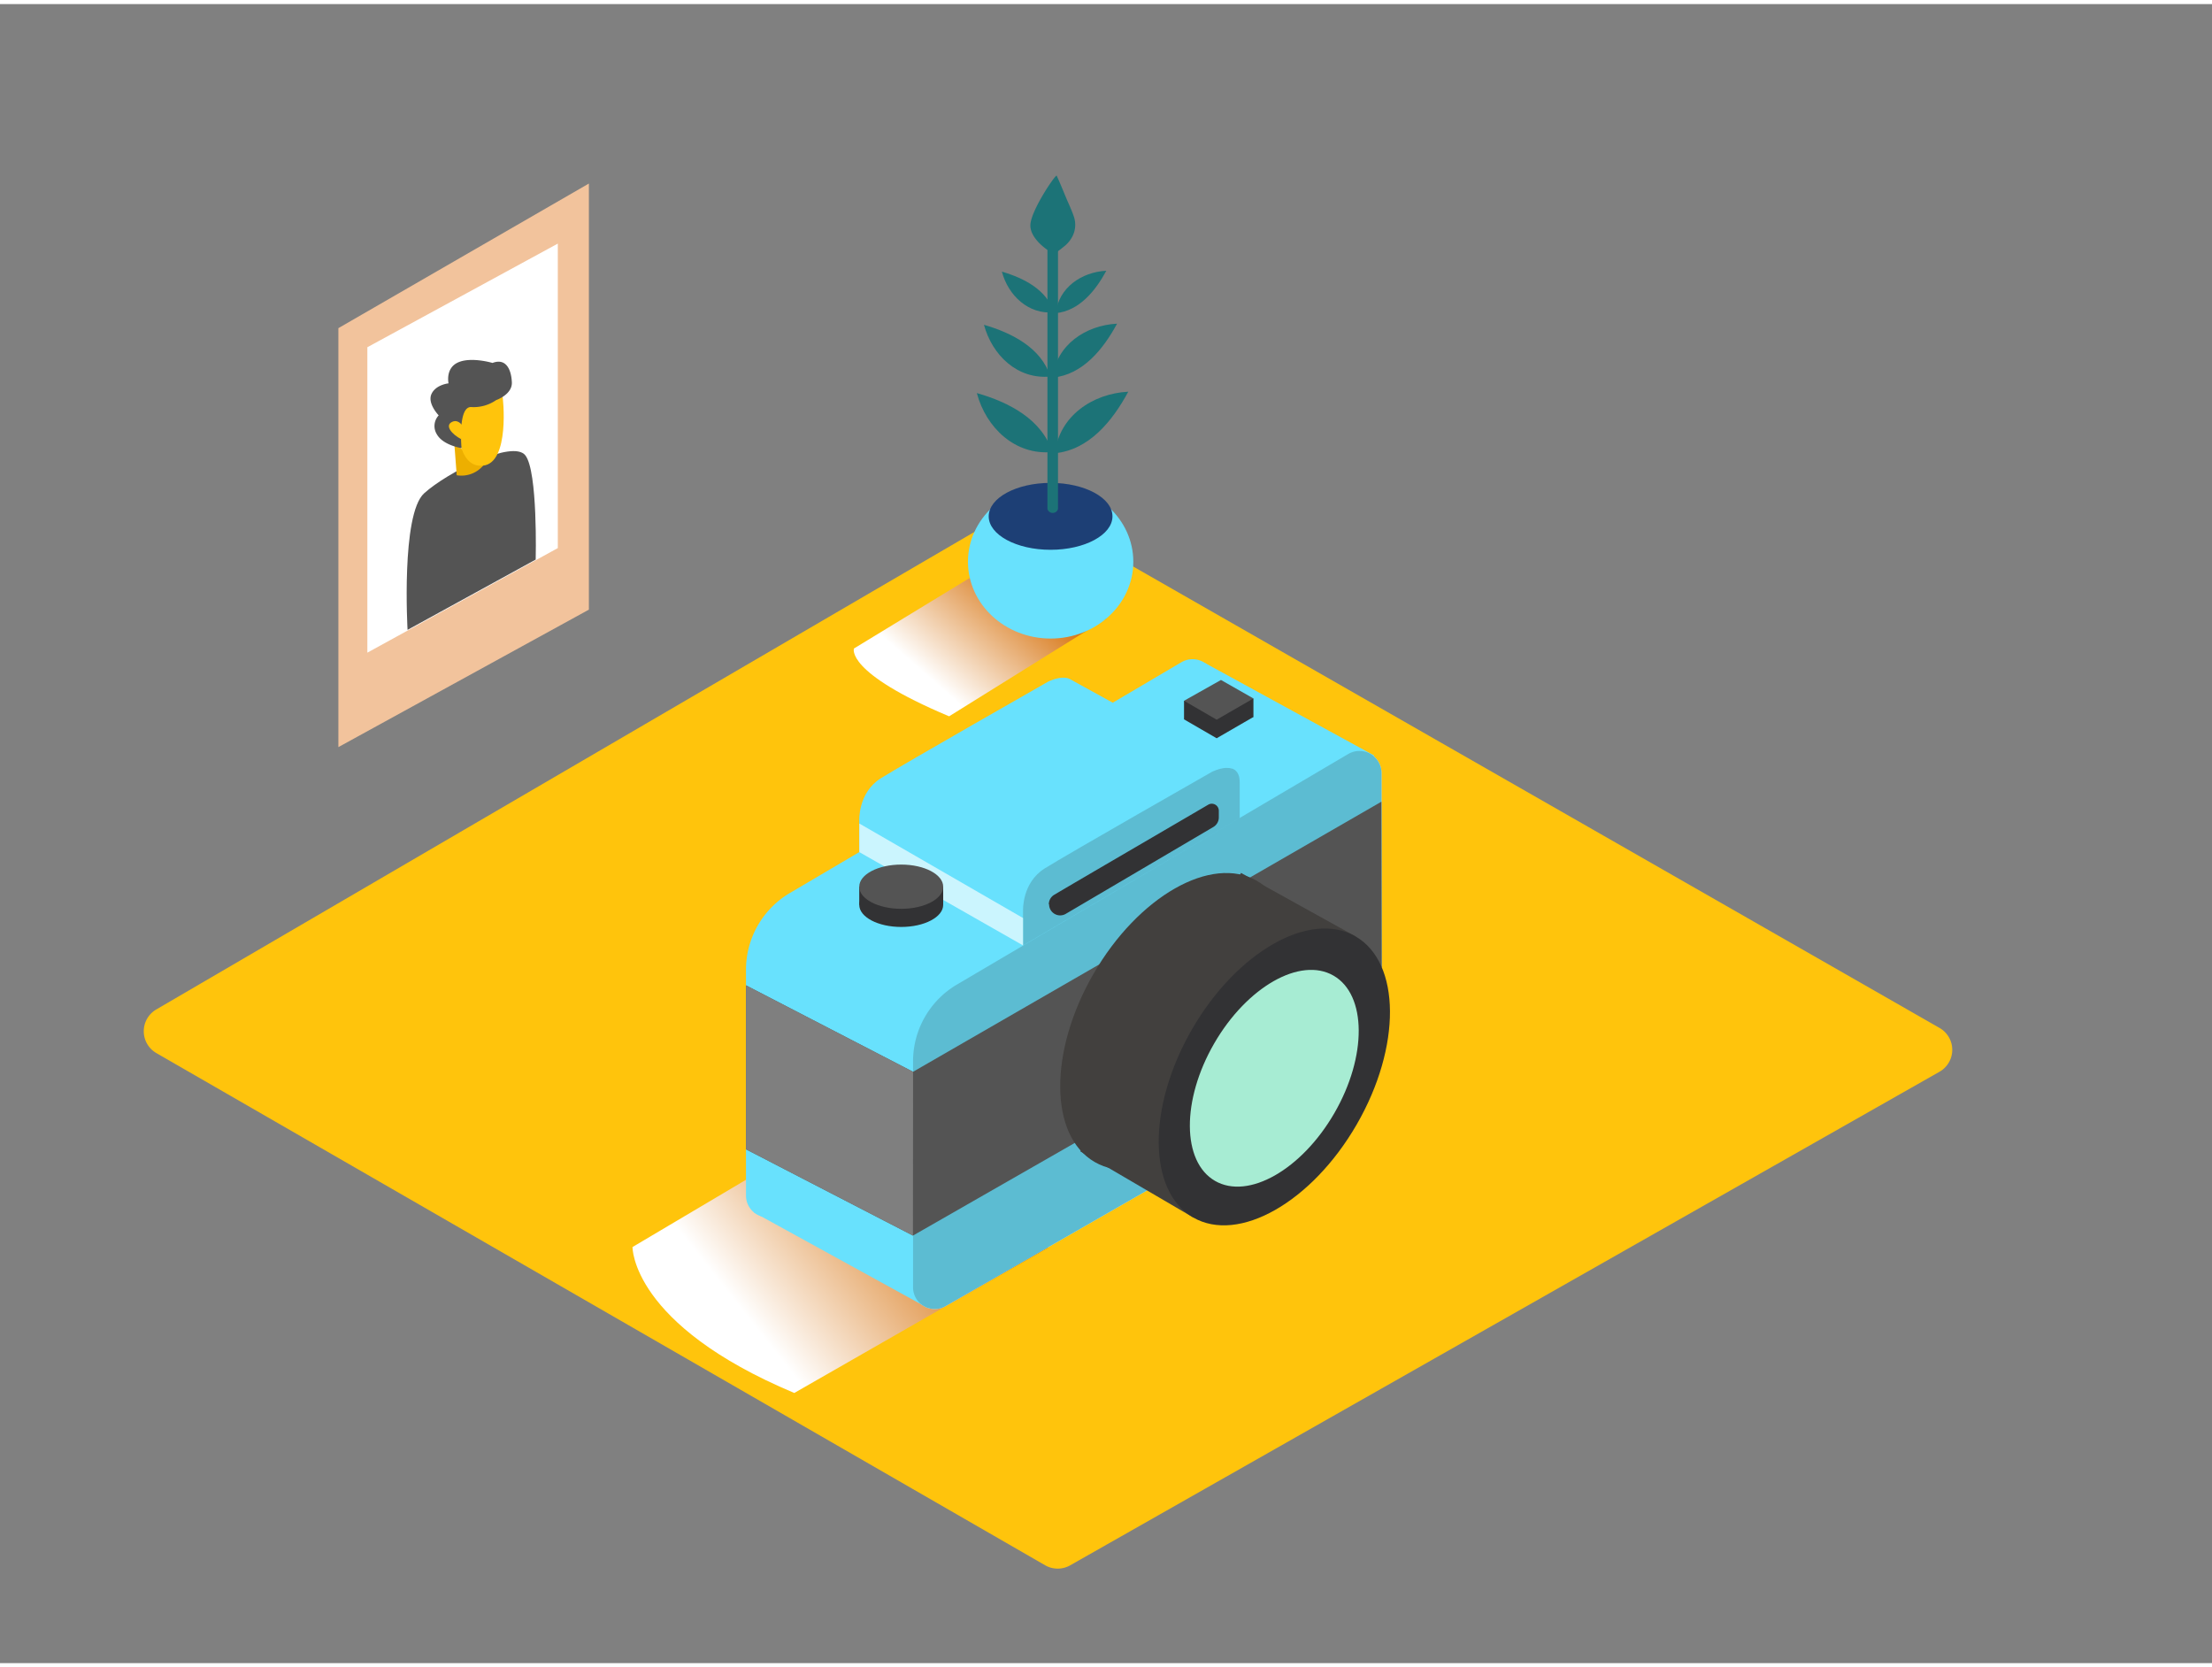 <svg xmlns="http://www.w3.org/2000/svg" xmlns:xlink="http://www.w3.org/1999/xlink" viewBox="0 0 400 300" width="406" height="306" class="illustration styles_illustrationTablet__1DWOa"><rect x="0" y="0" width="400" height="300" fill="#808080" stroke="none"/><defs><linearGradient id="linear-gradient" x1="169.87" y1="210.59" x2="135.5" y2="237.85" gradientUnits="userSpaceOnUse"><stop offset="0" stop-color="#d46a00"></stop><stop offset="1" stop-color="#fff"></stop></linearGradient><linearGradient id="linear-gradient-2" x1="186.56" y1="103.18" x2="169.28" y2="122.89" xlink:href="#linear-gradient"></linearGradient></defs><title>201-210</title><g style="isolation: isolate;"><g id="Layer_2" data-name="Layer 2"><path d="M28.28,189.69,189,282.31a4.56,4.56,0,0,0,4.53,0l157.2-89.25a4.56,4.56,0,0,0,0-7.92L187.31,91.63a4.56,4.56,0,0,0-4.56,0L28.26,181.8A4.56,4.56,0,0,0,28.28,189.69Z" fill="#ffc40c"></path><path d="M153,201.87l-38.62,22.89s-.27,14,29.25,26.39l45.93-26.3" fill="url(#linear-gradient)" style="mix-blend-mode: multiply;"></path><path d="M165.11,232V191.2A16.12,16.12,0,0,1,173,177.32l70.83-41.73a4,4,0,0,1,6,3.42v51.17L171,235.44A3.92,3.92,0,0,1,165.11,232Z" fill="#fff" opacity="0.66"></path><path d="M185,170.22V164s-.26-5.09,3.91-7.7,30.27-17.48,30.27-17.48,5-2.52,5,1.93v6.42Z" fill="#fff" opacity="0.66"></path><path d="M134.9,215.46V174.63a16.12,16.12,0,0,1,7.94-13.89L213.66,119a4,4,0,0,1,6,3.42v51.17l-78.87,45.26A3.92,3.92,0,0,1,134.9,215.46Z" fill="#68e1fd"></path><polyline points="167.7 235.74 136.33 218.49 179.74 165.17 217.87 119.14 248.49 135.88" fill="#68e1fd"></polyline><path d="M165.11,232V191.2A16.12,16.12,0,0,1,173,177.32l70.83-41.73a4,4,0,0,1,6,3.42v51.17L171,235.44A3.92,3.92,0,0,1,165.11,232Z" fill="#68e1fd"></path><path d="M185,170.22V164s-.26-5.09,3.91-7.7,30.27-17.48,30.27-17.48,5-2.52,5,1.93v6.42Z" fill="#68e1fd"></path><path d="M165.11,232V191.2A16.12,16.12,0,0,1,173,177.32l70.83-41.73a4,4,0,0,1,6,3.42v51.17L171,235.44A3.92,3.92,0,0,1,165.11,232Z" fill="#323234" opacity="0.21"></path><polygon points="214.11 129.34 220.01 132.76 226.66 128.91 220.79 125.58 214.11 129.34" fill="#323234"></polygon><polyline points="226.66 128.91 226.66 125.56 214.11 125.98 214.11 129.34" fill="#323234"></polyline><polygon points="214.11 125.98 220.01 129.4 226.66 125.56 220.79 122.22 214.11 125.98" fill="#545454"></polygon><path d="M185,170.22V164s-.26-5.09,3.91-7.7,30.27-17.48,30.27-17.48,5-2.52,5,1.93v6.42Z" fill="#323234" opacity="0.21"></path><path d="M155.38,153.94v-6.25s-.26-5.09,3.91-7.7,30.27-17.48,30.27-17.48,5-2.52,5,1.93v6.42Z" fill="#68e1fd"></path><polyline points="222.79 138.21 193.76 122.22 184.97 126.79 192.41 132.76" fill="#68e1fd"></polyline><path d="M185,170.22l-29.6-16.87v-5.17L185,165.27Z" fill="#fff" opacity="0.66"></path><ellipse cx="162.97" cy="162.88" rx="7.59" ry="4" fill="#323234"></ellipse><polyline points="155.38 162.88 155.38 159.6 170.56 159.6 170.56 162.88" fill="#323234"></polyline><ellipse cx="162.97" cy="159.6" rx="7.59" ry="4" fill="#545454"></ellipse><path d="M189.66,162.78a2,2,0,0,1,1-1.73c4.36-2.59,22-12.86,27.83-16.28a1.27,1.27,0,0,1,1.91,1.1v1.2a2,2,0,0,1-1,1.74l-26.69,15.71a2,2,0,0,1-3-1.74Z" fill="#323234"></path><polygon points="134.9 177.44 165.11 193.07 249.8 144.23 249.86 174.16 165.09 222.69 134.9 207.09 134.9 177.44" fill="#545454"></polygon><polyline points="245.12 168.58 224.42 157.11 195.35 207.46 215.77 219.41" fill="#42403e"></polyline><ellipse cx="212.63" cy="183.96" rx="29.35" ry="17.2" transform="translate(-53 276.13) rotate(-60)" fill="#42403e"></ellipse><ellipse cx="230.44" cy="193.99" rx="29.35" ry="17.2" transform="translate(-52.78 296.57) rotate(-60)" fill="#323234"></ellipse><ellipse cx="230.43" cy="194.24" rx="21.43" ry="12.56" transform="translate(-53 296.68) rotate(-60)" fill="#a7ecd3"></ellipse><polygon points="165.09 222.69 165.11 193.07 134.9 177.44 134.9 207.09 165.09 222.69" fill="#7f7f7f"></polygon><polygon points="61.19 134.36 106.49 109.5 106.49 32.45 61.19 58.6 61.19 134.36" fill="#f2c39c"></polygon><polygon points="66.43 117.28 100.87 98.37 100.87 43.31 66.43 62.05 66.43 117.28" fill="#fff"></polygon><path d="M73.7,113.16s-1.21-20.89,3-24.7,16-9.74,18.29-6.87,1.88,18.86,1.88,18.86" fill="#545454"></path><path d="M82.15,79.39l.44,5.81a5.18,5.18,0,0,0,4.78-1.74" fill="#edaf00"></path><path d="M90.86,70.8c.12.41,1.36,12.13-3.49,12.66S82.61,75.56,82.6,73,89.55,66.38,90.86,70.8Z" fill="#ffc40c"></path><path d="M89.72,71.61s2.94-1,2.84-3.22-1-4.45-3.5-3.5c0,0-3.85-1.15-6.21-.1s-1.74,3.79-1.74,3.79-2.32.23-3.09,1.94,1.31,3.85,1.31,3.85A2.82,2.82,0,0,0,79,77.8c1.13,2,4.46,2.49,4.46,2.49s-.72-7.65,1.8-7.42A7.13,7.13,0,0,0,89.72,71.61Z" fill="#545454"></path><path d="M84.12,77.06s-.91-2.2-2.35-1.52,0,2.28,1.58,3.11" fill="#ffc40c"></path><path d="M181.71,99.9l-27.29,16.63s-1.68,4.32,17.21,12.26l28.44-17.7" fill="url(#linear-gradient-2)" style="mix-blend-mode: multiply;"></path><ellipse cx="189.99" cy="100.84" rx="14.95" ry="13.89" fill="#68e1fd"></ellipse><ellipse cx="189.98" cy="92.63" rx="11.19" ry="6.05" fill="#1d3f75"></ellipse><path d="M189.41,43.83V91.31a1,1,0,0,0,1.91,0V43.83A1,1,0,0,0,189.41,43.83Z" fill="#1c7377"></path><path d="M193.9,42.06a4.59,4.59,0,0,0,.29-3.63c-.44-1.31-1.07-2.57-1.59-3.85s-1-2.41-1.53-3.58h0c-.56.28-4.57,6.32-4.74,8.85s3.17,4.66,3.17,4.66l1,.64c.18.12,1.92-1.32,2.12-1.49A5.39,5.39,0,0,0,193.9,42.06Z" fill="#1c7377"></path><path d="M190.91,55.89v0c4.23-.41,7.16-4,9.15-7.67C195.57,48.45,191.44,51.28,190.91,55.89Z" fill="#1c7377"></path><path d="M190.58,55.73h0c-1.28-4.05-5.38-6.17-9.41-7.35C182.33,52.72,186,56.17,190.58,55.73Z" fill="#1c7377"></path><path d="M190.35,67.55v0c5.39-.52,9.11-5.06,11.65-9.76C196.28,58.08,191,61.68,190.35,67.55Z" fill="#1c7377"></path><path d="M189.93,67.35h0c-1.63-5.16-6.85-7.85-12-9.36C179.43,63.52,184,67.91,189.93,67.35Z" fill="#1c7377"></path><path d="M190.76,81.22v0c6.14-.6,10.38-5.77,13.27-11.13C197.52,70.43,191.53,74.53,190.76,81.22Z" fill="#1c7377"></path><path d="M190.29,81h0c-1.86-5.88-7.8-9-13.65-10.66C178.32,76.63,183.58,81.63,190.29,81Z" fill="#1c7377"></path></g></g></svg>